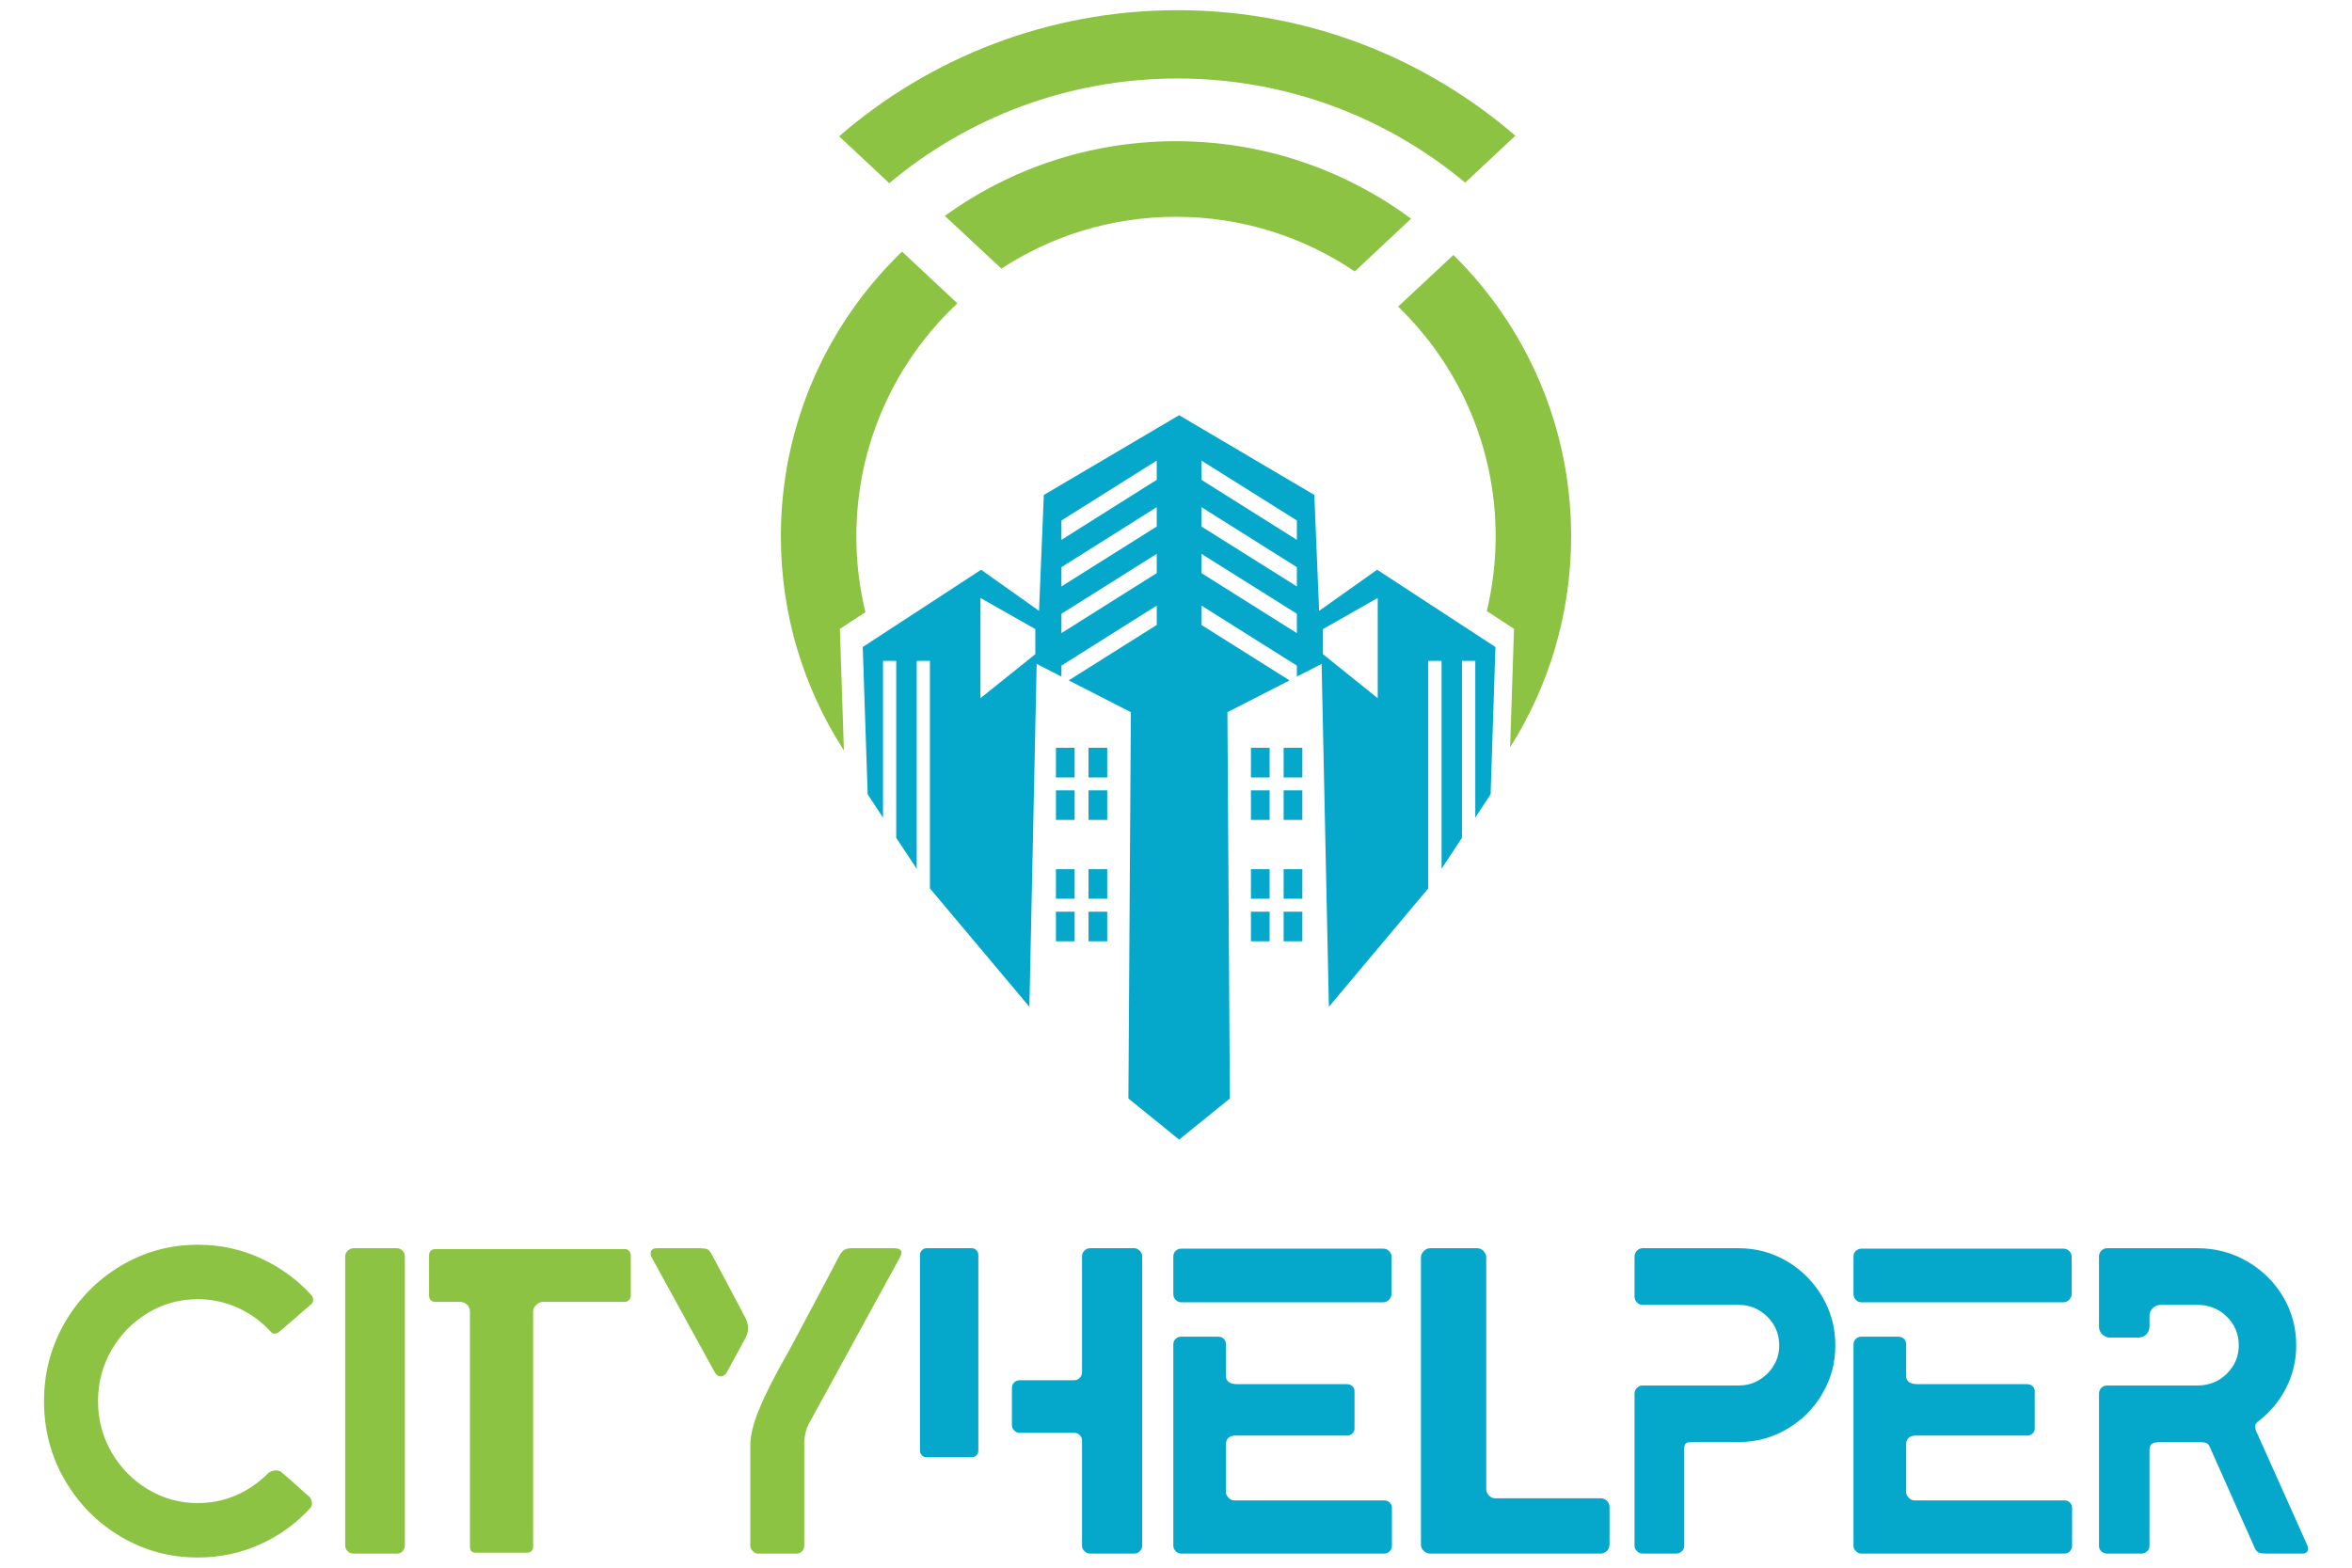 <?xml version="1.0" encoding="UTF-8"?>
<!DOCTYPE svg PUBLIC "-//W3C//DTD SVG 1.1//EN" "http://www.w3.org/Graphics/SVG/1.1/DTD/svg11.dtd">
<!-- Creator: CorelDRAW X8 -->
<svg xmlns="http://www.w3.org/2000/svg" xml:space="preserve" width="210mm" height="140mm" version="1.1" style="shape-rendering:geometricPrecision; text-rendering:geometricPrecision; image-rendering:optimizeQuality; fill-rule:evenodd; clip-rule:evenodd"
viewBox="0 0 21000 14000"
 xmlns:xlink="http://www.w3.org/1999/xlink">
 <defs>
  <style type="text/css">
   <![CDATA[
    .fil0 {fill:#05A8CB}
    .fil1 {fill:#8DC342}
    .fil3 {fill:#05A8CB;fill-rule:nonzero}
    .fil2 {fill:#8DC342;fill-rule:nonzero}
   ]]>
  </style>
 </defs>
 <g id="Camada_x0020_1">
  <g id="_314142196128">
   <g>
    <path class="fil0" d="M10528 3708l1207 712 43 1035 518 -367 1056 690 -43 1315 -137 209 0 -1400 -119 0 0 1580 -182 277 0 -1857 -119 0 0 2032 -887 1057 -65 -3062 -221 113 0 -98 -852 -536 0 173 787 495 -555 284 22 3450 -453 367 -453 -367 22 -3450 -555 -284 786 -495 0 -173 -851 536 0 98 -221 -113 -65 3062 -888 -1057 0 -2032 -118 0 0 1857 -183 -277 0 -1580 -118 0 0 1400 -137 -209 -44 -1315 1057 -690 517 367 43 -1035 1208 -712zm-933 4054l-167 0 0 264 167 0 0 -264zm0 380l-167 0 0 264 167 0 0 -264zm291 0l-167 0 0 264 167 0 0 -264zm0 -380l-167 0 0 264 167 0 0 -264zm-291 -1084l-167 0 0 265 167 0 0 -265zm0 380l-167 0 0 264 167 0 0 -264zm291 0l-167 0 0 264 167 0 0 -264zm0 -380l-167 0 0 265 167 0 0 -265zm442 -1732l-851 535 0 173 851 -536 0 -172zm0 -417l-851 536 0 172 851 -535 0 -173zm0 -416l-851 535 0 173 851 -536 0 -172zm-1574 1227l490 278 0 224 -490 393 0 -895zm2707 2422l167 0 0 264 -167 0 0 -264zm0 380l167 0 0 264 -167 0 0 -264zm-292 0l167 0 0 264 -167 0 0 -264zm0 -380l167 0 0 264 -167 0 0 -264zm292 -1084l167 0 0 265 -167 0 0 -265zm0 380l167 0 0 264 -167 0 0 -264zm-292 0l167 0 0 264 -167 0 0 -264zm0 -380l167 0 0 265 -167 0 0 -265zm-442 -1732l852 535 0 173 -852 -536 0 -172zm0 -417l852 536 0 172 -852 -535 0 -173zm0 -416l852 535 0 173 -852 -536 0 -172zm1574 1227l-489 278 0 224 489 393 0 -895z"/>
    <path class="fil1" d="M10500 1261c786,0 1512,258 2099,692l-503 471c-456,-308 -1005,-488 -1596,-488 -575,0 -1111,170 -1559,463l-505 -471c581,-420 1293,-667 2064,-667zm14 -1170c1153,0 2207,423 3016,1121l-448 419c-696,-581 -1591,-930 -2568,-930 -980,0 -1878,351 -2574,935l-448 -419c810,-701 1866,-1126 3022,-1126zm2463 2186c649,640 1051,1529 1051,2513 0,692 -200,1339 -545,1884l35 -1058 -243 -159c51,-214 79,-438 79,-667 0,-806 -334,-1533 -871,-2052l494 -461zm-4429 432c-555,520 -902,1260 -902,2081 0,233 28,460 81,677l-228 149 36 1086c-356,-551 -563,-1207 -563,-1912 0,-999 415,-1901 1082,-2543l494 462z"/>
   </g>
   <path class="fil2" d="M1766 13909c-249,0 -479,-62 -689,-187 -210,-124 -376,-294 -500,-507 -123,-214 -184,-448 -184,-702 0,-252 61,-485 184,-699 124,-214 290,-383 500,-509 210,-126 440,-189 689,-189 199,0 387,40 562,121 175,80 326,190 453,330 10,11 15,24 15,39 0,18 -6,33 -19,43l-280 241c-13,13 -27,20 -43,20 -16,0 -29,-7 -39,-20 -83,-91 -181,-161 -294,-212 -112,-50 -231,-76 -355,-76 -161,0 -310,41 -446,123 -136,82 -244,192 -325,332 -80,140 -120,292 -120,456 0,163 40,315 120,455 81,140 189,250 325,332 136,82 285,123 446,123 119,0 232,-23 338,-68 106,-46 201,-110 284,-193 23,-21 48,-31 74,-31 23,0 41,6 54,19l74 63 156 140c26,18 39,42 39,74 0,18 -7,33 -20,46 -127,138 -277,245 -449,321 -173,77 -356,115 -550,115z"/>
   <path id="1" class="fil2" d="M3156 13874c-21,0 -38,-7 -53,-22 -14,-14 -21,-30 -21,-48l0 -2583c0,-20 8,-38 23,-52 16,-14 33,-22 51,-22l389 0c18,0 34,8 49,22 14,14 21,32 21,52l0 2583c0,18 -7,34 -20,48 -12,15 -29,22 -50,22l-389 0z"/>
   <path id="2" class="fil2" d="M4247 13866c-34,0 -51,-17 -51,-51l0 -2100c0,-26 -9,-47 -27,-64 -18,-17 -40,-25 -66,-25l-222 0c-13,0 -24,-5 -35,-16 -10,-10 -15,-23 -15,-39l0 -361c0,-16 5,-29 15,-39 11,-11 22,-16 35,-16l1700 0c13,0 25,5 35,16 10,10 16,23 16,39l0 361c0,16 -6,29 -16,39 -10,11 -22,16 -35,16l-727 0c-26,0 -48,9 -66,27 -19,18 -28,39 -28,62l0 2100c0,16 -5,28 -15,37 -11,9 -22,14 -35,14l-463 0z"/>
   <path id="3" class="fil2" d="M5816 11225c-5,-10 -7,-21 -7,-31 0,-31 19,-47 58,-47l369 0c44,0 72,4 84,12 12,8 23,21 33,39l58 109c19,36 100,190 245,463 16,36 24,66 24,89 0,29 -8,58 -24,90l-163 299c-13,29 -32,43 -58,43 -24,0 -42,-13 -55,-39l-564 -1027zm953 2649c-18,0 -34,-7 -48,-22 -15,-14 -22,-30 -22,-48l0 -895c0,-85 25,-191 76,-317 51,-125 128,-279 231,-461 37,-64 151,-278 343,-641l144 -273c10,-20 23,-37 38,-50 16,-13 41,-20 74,-20l374 0c46,0 70,13 70,39 0,11 -4,24 -12,39l-813 1486c-26,47 -40,102 -43,167l0 268 0 658c0,18 -6,34 -19,48 -13,15 -30,22 -51,22l-342 0z"/>
   <path id="4" class="fil3" d="M8272 13014c-15,0 -29,-6 -40,-17 -12,-12 -18,-26 -18,-41l0 -1750c0,-16 6,-29 18,-41 11,-12 25,-18 40,-18l405 0c15,0 29,6 41,18 11,12 17,25 17,41l0 1750c0,15 -6,29 -17,41 -12,11 -26,17 -41,17l-405 0zm1459 860c-18,0 -34,-7 -49,-22 -14,-14 -21,-30 -21,-48l0 -938c0,-20 -7,-37 -20,-50 -13,-13 -29,-20 -50,-20l-486 0c-18,0 -35,-7 -49,-21 -14,-14 -21,-30 -21,-49l0 -330c0,-21 7,-38 21,-51 14,-13 31,-19 49,-19l486 0c21,0 37,-7 50,-22 13,-14 20,-30 20,-48l0 -1039c0,-18 7,-34 21,-48 15,-14 31,-22 49,-22l397 0c18,0 34,8 48,22 14,14 22,30 22,48l0 2587c0,18 -7,34 -20,48 -13,15 -30,22 -50,22l-397 0z"/>
   <path id="5" class="fil3" d="M10546 11630c-18,0 -35,-7 -49,-22 -14,-14 -21,-31 -21,-52l0 -335c0,-20 7,-37 21,-50 14,-13 31,-20 49,-20l1804 0c21,0 39,7 53,22 14,14 21,30 21,48l0 335c0,18 -7,35 -21,50 -14,16 -32,24 -53,24l-1804 0zm0 2244c-18,0 -35,-7 -49,-22 -14,-14 -21,-30 -21,-48l0 -1797c0,-21 7,-38 21,-51 14,-13 31,-19 49,-19l330 0c21,0 38,6 51,19 13,13 19,30 19,51l0 280c0,49 34,74 101,74l981 0c18,0 33,6 46,17 13,12 20,27 20,45l0 335c0,18 -7,33 -20,44 -13,12 -28,18 -46,18l-992 0c-60,0 -90,27 -90,81l0 424c0,19 8,35 24,51 15,16 32,23 50,23l1338 0c21,0 38,7 51,20 13,13 19,30 19,50l0 335c0,18 -6,34 -19,48 -13,15 -30,22 -51,22l-1812 0z"/>
   <path id="6" class="fil3" d="M12768 13874c-20,0 -39,-8 -56,-24 -17,-15 -25,-35 -25,-58l0 -2563c0,-21 8,-39 25,-56 17,-17 36,-26 56,-26l421 0c23,0 42,9 58,26 15,17 23,35 23,56l0 2069c0,21 8,40 24,57 15,16 33,25 54,25l941 0c24,0 43,8 59,23 15,16 23,34 23,55l0 334c0,23 -8,43 -23,58 -16,16 -35,24 -59,24l-1521 0z"/>
   <path id="7" class="fil3" d="M14664 13874c-18,0 -34,-7 -48,-22 -14,-14 -22,-30 -22,-48l0 -1358c0,-20 8,-38 22,-52 14,-14 30,-21 48,-21l860 0c99,0 183,-35 255,-105 71,-71 107,-155 107,-253 0,-101 -36,-187 -107,-257 -72,-70 -156,-105 -255,-105l-860 0c-18,0 -34,-7 -48,-21 -14,-15 -22,-32 -22,-53l0 -358c0,-20 8,-38 22,-52 14,-14 30,-22 48,-22l860 0c156,0 300,39 432,117 132,78 237,184 315,317 78,134 116,278 116,434 0,155 -38,299 -116,431 -78,133 -183,238 -315,315 -132,78 -276,117 -432,117l-412 0c-29,0 -48,4 -59,12 -10,8 -15,23 -15,46l0 868c0,21 -7,37 -22,50 -14,13 -31,20 -52,20l-300 0z"/>
   <path id="8" class="fil3" d="M16619 11630c-18,0 -34,-7 -49,-22 -14,-14 -21,-31 -21,-52l0 -335c0,-20 7,-37 21,-50 15,-13 31,-20 49,-20l1805 0c20,0 38,7 52,22 14,14 21,30 21,48l0 335c0,18 -7,35 -21,50 -14,16 -32,24 -52,24l-1805 0zm0 2244c-18,0 -34,-7 -49,-22 -14,-14 -21,-30 -21,-48l0 -1797c0,-21 7,-38 21,-51 15,-13 31,-19 49,-19l330 0c21,0 38,6 51,19 13,13 19,30 19,51l0 280c0,49 34,74 102,74l980 0c18,0 33,6 46,17 13,12 20,27 20,45l0 335c0,18 -7,33 -20,44 -13,12 -28,18 -46,18l-992 0c-60,0 -90,27 -90,81l0 424c0,19 8,35 24,51 15,16 32,23 50,23l1338 0c21,0 38,7 51,20 13,13 19,30 19,50l0 335c0,18 -6,34 -19,48 -13,15 -30,22 -51,22l-1812 0z"/>
   <path id="9" class="fil3" d="M18814 13874c-20,0 -38,-7 -52,-20 -14,-13 -21,-29 -21,-50l0 -1358c0,-20 7,-38 21,-52 14,-14 32,-21 52,-21l805 0c104,0 192,-35 263,-105 71,-71 107,-155 107,-253 0,-101 -36,-187 -107,-257 -71,-70 -159,-105 -263,-105l-326 0c-29,0 -53,10 -72,29 -20,20 -29,42 -29,68l0 97c0,26 -9,49 -28,69 -18,19 -41,29 -70,29l-256 0c-26,0 -49,-10 -68,-29 -20,-20 -29,-43 -29,-69l0 -626c0,-20 7,-38 21,-52 14,-14 32,-22 52,-22l805 0c161,0 309,39 444,117 135,78 242,183 321,315 79,132 118,278 118,436 0,135 -30,262 -91,381 -61,119 -145,219 -251,299 -15,11 -23,24 -23,39 0,16 1,29 4,39l451 1007c10,19 15,35 15,51 0,29 -18,43 -54,43l-319 0c-29,0 -50,-3 -64,-8 -14,-5 -27,-18 -37,-39l-405 -910c-7,-16 -18,-26 -31,-31 -13,-5 -39,-8 -78,-8l-330 0c-31,0 -55,5 -72,14 -17,9 -25,28 -25,56l0 856c0,21 -7,37 -22,50 -14,13 -31,20 -52,20l-304 0z"/>
  </g>
 </g>
</svg>
